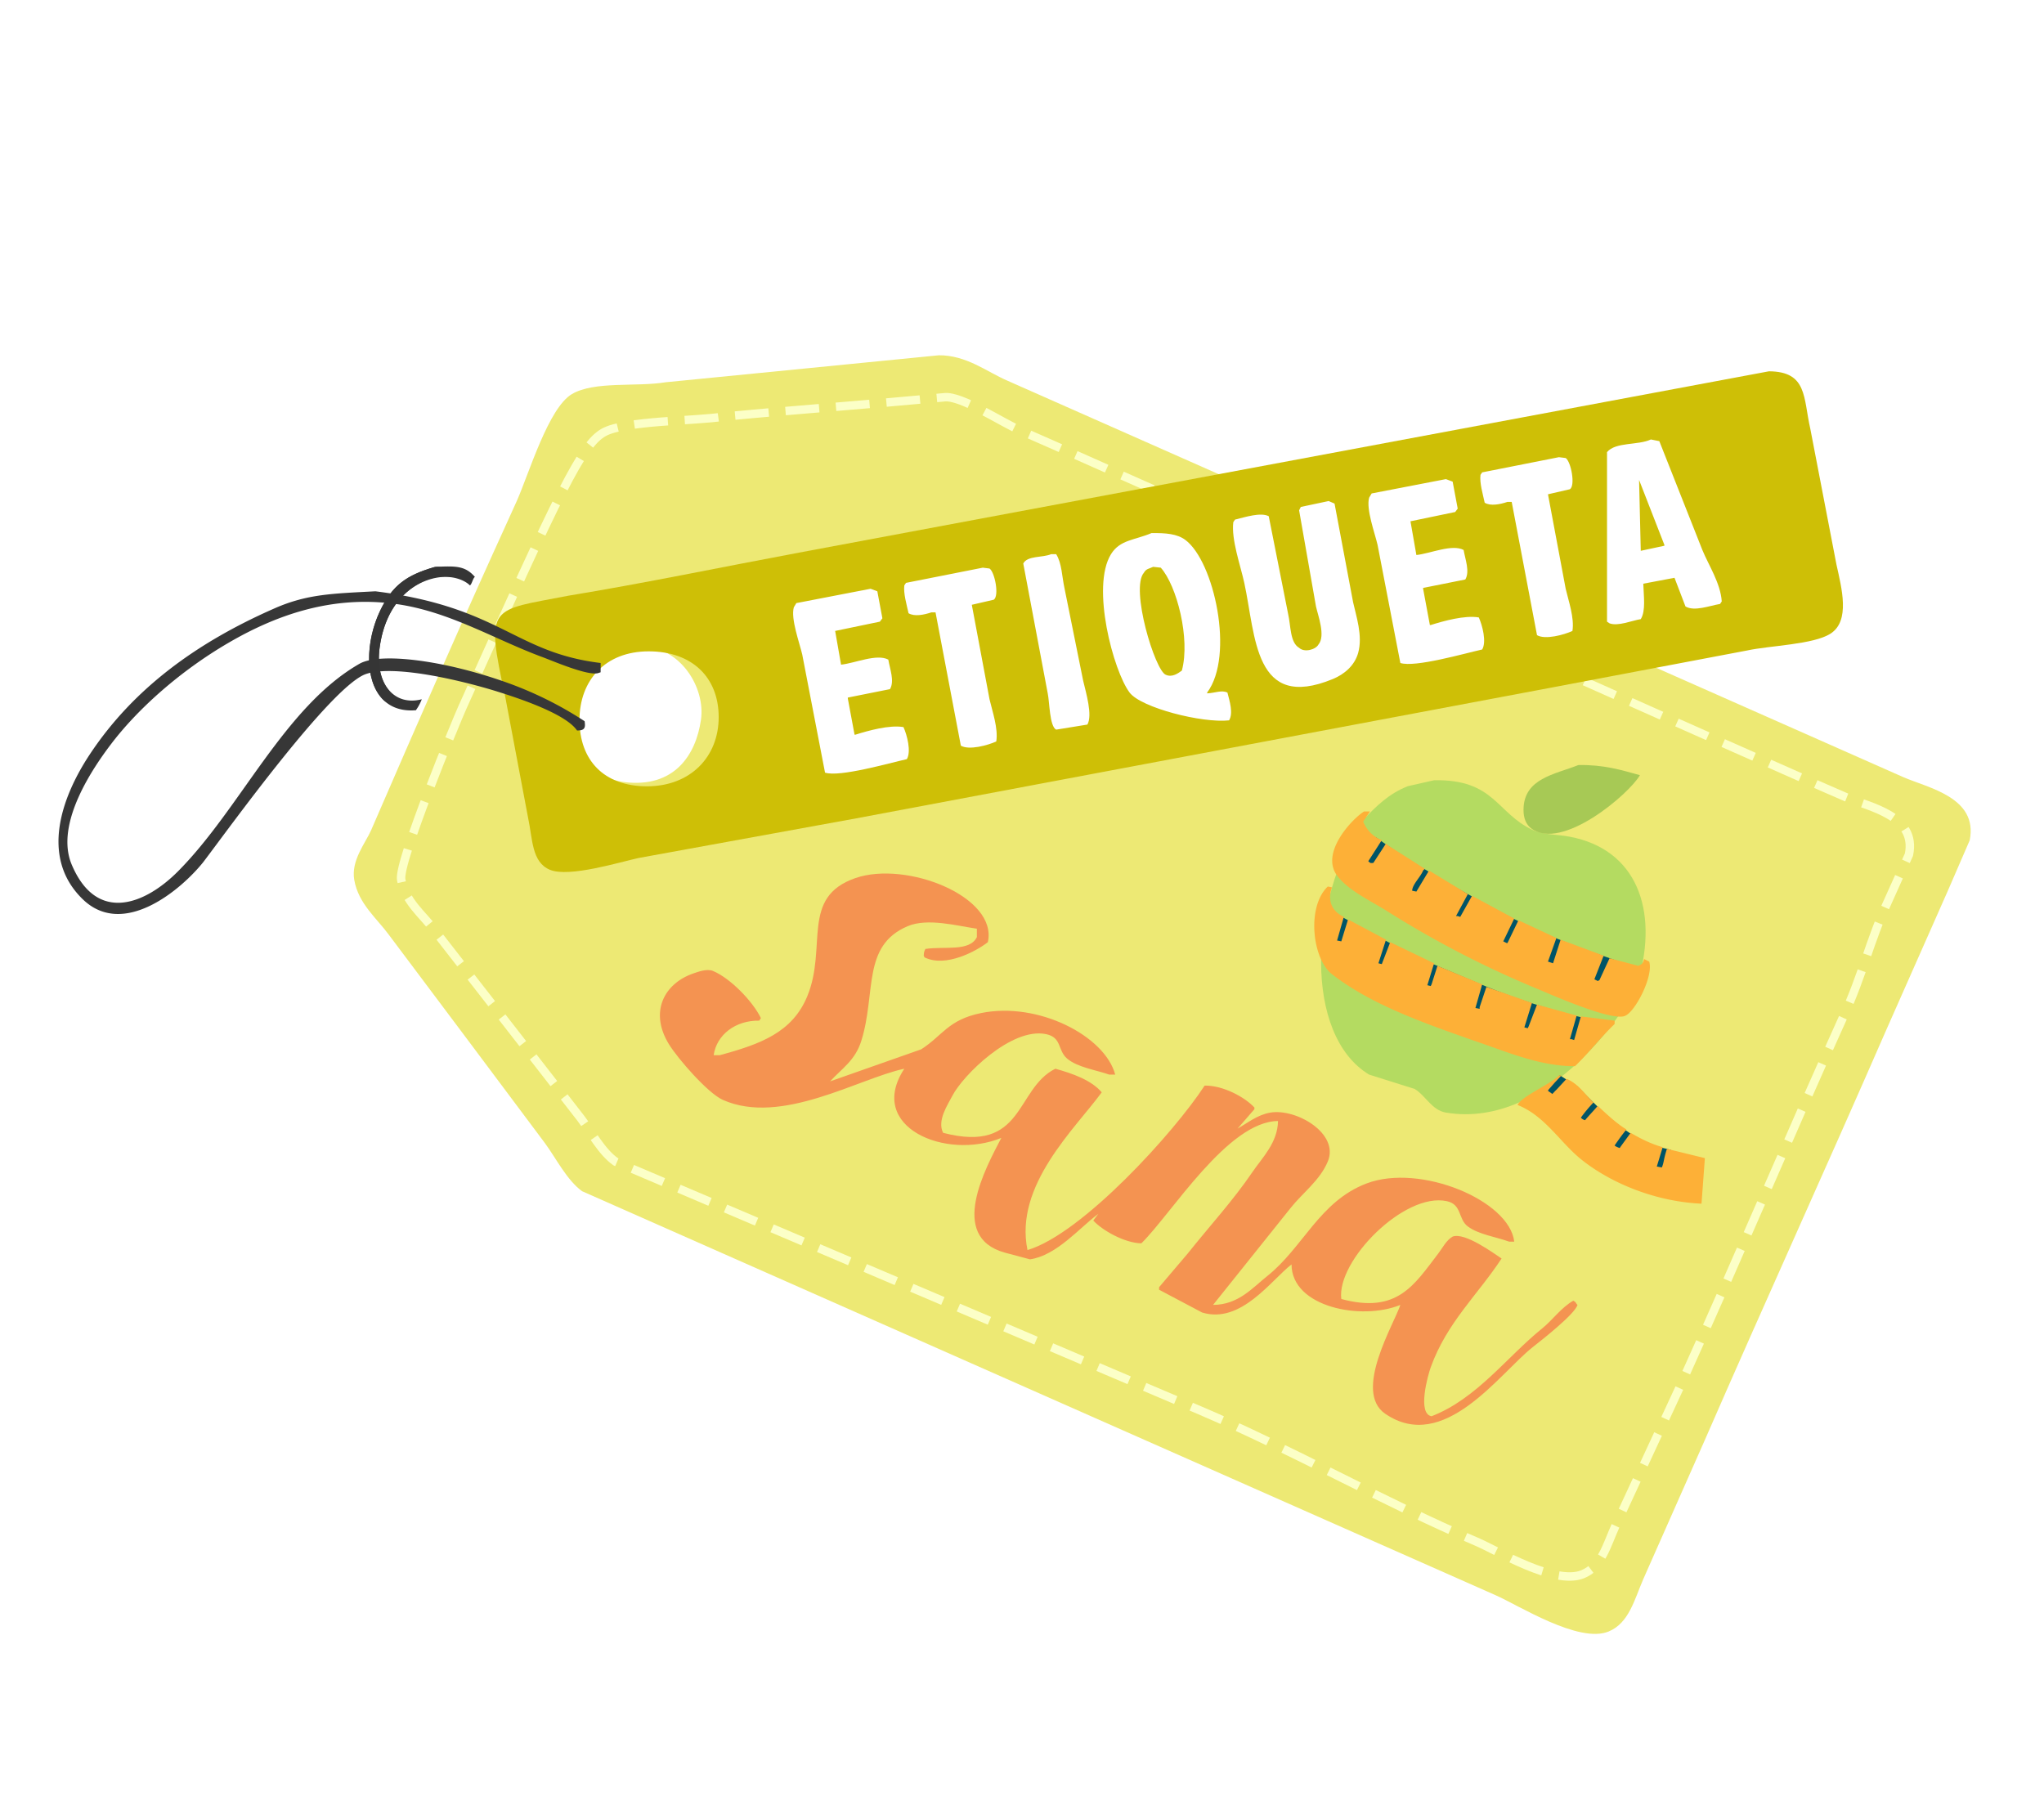 <svg xmlns="http://www.w3.org/2000/svg" xmlns:xlink="http://www.w3.org/1999/xlink" width="484.6" height="427" viewBox="0 0 2423 2135">
  <defs>
    <style>
      .cls-1 {
        fill: #353535;
      }

      .cls-1, .cls-10, .cls-11, .cls-2, .cls-3, .cls-4, .cls-5, .cls-6, .cls-7, .cls-8, .cls-9 {
        fill-rule: evenodd;
      }

      .cls-2 {
        fill: #ede974;
        filter: url(#filter);
      }

      .cls-3 {
        fill: none;
        stroke: #fcffc7;
        stroke-width: 10px;
        stroke-dasharray: 40 20;
      }

      .cls-4 {
        fill: #b4db61;
      }

      .cls-5 {
        fill: #a7c955;
      }

      .cls-6 {
        fill: #f49351;
      }

      .cls-7 {
        fill: #cebf06;
        filter: url(#filter-2);
      }

      .cls-8 {
        fill: #fff;
      }

      .cls-9 {
        fill: #373737;
      }

      .cls-10 {
        fill: #005467;
      }

      .cls-11 {
        fill: #fdb037;
      }
    </style>
    <filter id="filter" x="411" y="413" width="1935" height="1533" filterUnits="userSpaceOnUse">
      <feOffset result="offset" dx="6.947" dy="7.193" in="SourceAlpha"/>
      <feGaussianBlur result="blur" stdDeviation="3"/>
      <feFlood result="flood" flood-opacity="0.26"/>
      <feComposite result="composite" operator="in" in2="blur"/>
      <feBlend result="blend" in="SourceGraphic"/>
    </filter>
    <filter id="filter-2" x="578" y="432" width="1616" height="611" filterUnits="userSpaceOnUse">
      <feOffset result="offset" dx="6.947" dy="7.193" in="SourceAlpha"/>
      <feGaussianBlur result="blur" stdDeviation="3"/>
      <feFlood result="flood" flood-opacity="0.26"/>
      <feComposite result="composite" operator="in" in2="blur"/>
      <feBlend result="blend" in="SourceGraphic"/>
    </filter>
  </defs>
  <path id="Bow" class="cls-1" d="M516,672c23.283-.88,35.1-1.807,47,12-2.333,1-3.667,9-6,10-5.138-5.381-19.714-12.84-40-9-26.777,5.068-59.677,27.97-67,83-5.389,40.5,15.75,69.752,50,61a58.328,58.328,0,0,1-7,13c-58.881,4.894-66.923-66.042-42.495-117.665C465.387,692.886,483.134,681.472,516,672Z"/>
  <path id="etiqueta_fondo" data-name="etiqueta fondo" class="cls-2" d="M2249,914c29.7,13,89.16,24.038,79,75q-13.005,30-26,60-36.495,82.485-73,165c-70.9,162.6-144.52,324.27-215,486q-36.495,82.485-73,165c-10.39,23.86-16.84,52.02-41,62-35.35,14.61-106.92-31.13-134-43q-173.985-76.995-348-154-367.47-162.48-735-325c-17.961-13.11-30.79-38.99-44-57q-47.495-63.495-95-127-45-60-90-120c-14.332-19.54-36.1-36.87-41-65-4.026-23.11,13.269-43.638,20-59C556.632,691.368,593.32,614.917,606,586c14.444-32.938,37.33-109.622,65-126,26.44-15.65,76.553-8.3,111-14l324-32c32.8-.144,56.54,19.429,81,30C1241.99,468.331,2163.01,876,2249,914ZM752,759c47.357-.1,77.42,48.758,72,87-6.012,42.418-32.078,81.288-91,74-45.89-5.676-69.548-54.044-66-79C668.016,833.854,667.856,759.17,752,759Z"/>
  <path id="etiqueta_fondo_copy" data-name="etiqueta fondo copy" class="cls-3" d="M548,839c-6.339,13.924-76.232,182.85-72.441,203.8,4.614,25.5,25.113,41.2,38.61,58.91q42.372,54.39,84.753,108.78,44.726,57.54,89.461,115.11c12.44,16.33,24.521,39.78,41.435,51.67q346.04,147.27,692.152,294.59c109.22,46.52,218.48,109.06,327.71,155.59,25.5,10.76,92.9,52.21,126.18,38.97,22.75-9.05,28.83-34.57,38.61-56.2,22.92-49.84,53.62-115.37,76.53-165.22,66.37-146.6,127.92-293.47,194.68-440.86,22.92-49.85,29.83-86.71,52.75-136.56l24.48-54.39c9.57-46.188-46.43-56.192-74.39-67.977-80.98-34.441-925.3-411.966-977.09-434.02-23.03-9.582-72.24-43-92.43-40.193-101.69,9.668-160.307,13.332-262,23-32.438,5.17-116.585,4.51-141.483,18.7C689.46,527.541,664.424,580.1,548,839Zm161.75,27.044"/>
  <path class="cls-3" d="M762,265"/>
  <path id="manzana" class="cls-4" d="M1861,992c-17.31-3.274-30.92-1.967-44-8-43.14-19.892-45.16-60.377-117-59l-31,7c-22.7,8.879-37.69,23.831-53,40-64.77,94.98-70.77,254.97,7,302q27,8.505,54,17c13.22,8.11,20.34,25.21,37,28,123.03,20.6,220.12-128.63,228-156C1966.43,1078.17,1939.75,1006.9,1861,992Z"/>
  <path id="hoja" class="cls-5" d="M1871,907c29.98-.577,50.66,5.782,73,12-12.71,22.218-92.61,90.67-129,63-5.69-4.327-9.07-11.813-9-22C1806.24,922.593,1843.11,918.169,1871,907Z"/>
  <path id="Sana_texto" data-name="Sana texto" class="cls-6" d="M1515,1329c-59.52.42-126.24,109.86-162,145-20.01-.33-46.47-15.5-57-27q3-4.005,6-8c-22.45,16.64-49.3,49.38-81,54q-15-4.005-30-8c-67.62-18.95-22.36-100.55-4-136-65.65,26.96-160.43-12.76-115-82-54.2,11.51-145.683,67.75-215,37-18.012-7.99-53.479-48.92-64-66-23.536-38.2-5.83-72.03,29-84,5.676-1.95,15.779-5.75,23-3,20.754,8.66,47.185,35.85,57,56l-2,3c-28.171-.46-50.548,16.78-54,41h7c48.8-13.17,86.318-27.1,104-70,24.049-58.35-8.485-117.34,57-140,60.62-20.98,169.21,22.12,157,76-13.45,10.47-49.92,30.44-75,18-0.33-.67-0.67-1.33-1-2,0.22-4.51.71-5.39,2-8,22.92-3.43,52.3,3.52,61-14v-10c-23.52-3.36-58.33-13.03-82-3-54.59,23.14-37.13,78.84-55,136-7.23,23.14-22.756,32.51-37,48q54-19.005,108-38c25.45-16.27,31.83-35.03,71-43,67.89-13.81,146.84,27.27,159,73h-7c-16.41-5.72-37.77-8.65-50-19-11.53-9.76-5.92-25.03-25-29-40.97-8.52-98.53,48.9-111,73-5.77,11.15-18.39,29.55-11,44,96.56,25.14,85.21-52.14,133-76,20.45,5.64,43.07,13.7,55,28-31.75,43.37-103.88,110.17-88,187,65.1-19.36,174.51-140.29,210-195,22.06-.35,47.94,13.92,59,26v2l-20,23c11.83-6.63,23.64-16.45,39-19,30.59-5.08,81.9,24.66,68,58-9.37,22.48-29.84,37.13-44,55q-45.99,57.495-92,115c30-.15,46.66-20.23,64-34,42.81-34.02,62.06-88.77,118-110,63.42-24.07,169.41,20.11,175,69h-6c-16.01-5.72-36.22-8.48-49-18-11.75-8.75-6.73-26.07-25-30-50.27-10.82-130.71,70.68-125,116,66.4,17.88,86.29-16.57,115-54,5.23-6.83,9.4-15.63,17-20,14.53-5.33,48.45,19.64,58,26-28.06,42.85-64.84,75.77-84,129-3.35,9.31-16.19,55.09,1,58,53.7-20.84,89.1-70.18,131-104,12.77-10.3,22.28-24.5,37-33,2.56,1.63,2.42,1.23,4,4l1,1c-3.31,11.12-42.6,41.79-53,50-39.67,31.31-105.32,126.86-175,79-38.31-26.31,10.69-106.5,18-129-46.09,18.87-128.86,2.81-129-48-23.94,18.4-59.95,71.11-106,57l-51-27v-3l34-40c25.66-32.3,53.32-62.14,77-97C1496.17,1372.56,1514.5,1354.89,1515,1329Z"/>
  <path id="etiqueta_arriba" data-name="etiqueta arriba" class="cls-7" d="M592,819l27,143c5.545,25.63,4.148,52.91,26,62,22.679,9.43,82.942-9.22,105-14l258-47,824-155Q1948,786,2064,764c27.13-5.907,78.73-6.962,99-20,23.56-15.155,13.27-53.618,7-82q-15.495-80.491-31-161c-8.37-36.838-3.37-67.7-49-68Q1515.05,540.488,940,648c-90.991,17-181.661,35.986-273,51C573.6,717.269,568.014,708.412,592,819Zm170-54c51.362,0,83,30.78,83,78s-33.638,82-85,82-80-31.28-80-78.5S710.638,765,762,765Z"/>
  <path id="etiqueta_texto" data-name="etiqueta texto" class="cls-8" d="M1957,521c3.33,0.667,6.67,1.333,10,2q25.5,64.494,51,129c7.44,18.126,21.55,39.344,23,61-0.67,1-1.33,2-2,3-12.56,2.109-30.38,9.206-41,3q-6.495-17-13-34l-37,7c0.41,14.649,3.14,32.12-3,42-10.29,1.671-26.97,8.761-37,5l-3-2V536C1915.18,523.747,1941.69,528.2,1957,521Zm-109,21,8,1c6.34,4.359,11.72,32.592,5,37l-26,6q10.5,56,21,112c3.41,14.605,10.47,34.5,8,50-9.84,4.571-32.28,10.746-42,5q-15-78.991-30-158h-5c-8.63,2.9-20.05,5.242-27,1-2.22-10.254-6.18-23.368-5-33,0.67-1,1.33-2,2-3Zm-134,26c2.67,1,5.33,2,8,3l6,32-3,4-53,11q3.495,20,7,40c16.82-1.827,42.28-13.287,56-6,1.95,11.3,7.57,25.554,2,35l-50,10v1q4.005,21.5,8,43h1c15.39-4.832,40.36-11.849,57-9,4.26,9.371,9.38,28.985,4,38-20.97,4.669-79.63,21.607-97,16q-13.5-69.993-27-140c-3.26-14.106-13.8-42.378-10-56l3-5Zm229,1q1.005,42,2,84l28-6v-1Q1958,607.5,1943,569Zm-368,25c2.33,1,4.67,2,7,3q10.995,58.494,22,117c3.47,15.963,11.71,39.6,6,60-4.22,15.079-16.36,25.379-30,31-93.61,38.562-91.21-50.543-105-114-4.49-20.676-15.61-51.348-13-72,0.67-1,1.33-2,2-3,11.87-2.879,30.46-9,40-4q11.505,57.995,23,116c3.24,14.11,2.12,33.657,13,40,6.23,5.909,19.7,2.176,23-4,8.55-10.239-.67-34.5-3-45Q1550,662.006,1540,605c0.67-1.333,1.33-2.667,2-4Zm-210,38c17.19-.226,30.36.9,40,8,34.2,25.185,58.75,137.2,26,181v1c9.88-.492,16.87-4.153,24-1,2.59,10.206,7.16,24.334,2,33-31.9,3.552-104.49-14.966-118-33-19.17-25.579-45.9-125.321-22-164C1327.64,639.776,1345.02,640.5,1365,632Zm-119,25h6c6.79,10.7,6.75,26.21,10,41q10.995,54.5,22,109c3.34,14.217,11.39,40.842,5,52l-37,6c-7.85-3.754-7.87-33.169-10-43q-14.505-76.992-29-154C1218.12,658.514,1235.81,661.339,1246,657Zm121,15c-5.07,2.374-8.3,2.194-11,7-16.36,18.7,13.14,116.258,26,121,7.65,3.412,14.68-1.864,19-5,10.22-37.768-6.03-100.868-25-122Zm-202,1,8,1c6.34,4.359,11.72,32.592,5,37l-26,6q10.5,56,21,112c3.41,14.605,10.47,34.5,8,50-9.84,4.571-32.28,10.746-42,5q-15-78.991-30-158h-5c-8.63,2.9-20.05,5.242-27,1-2.22-10.254-6.18-23.368-5-33,0.67-1,1.33-2,2-3Zm-133,25c2.67,1,5.33,2,8,3l6,32-3,4-53,11,7,40c16.82-1.827,42.28-13.287,56-6,1.95,11.3,7.57,25.554,2,35l-50,10v1q4,21.5,8,43h1c15.39-4.832,40.36-11.849,57-9,4.26,9.371,9.38,28.985,4,38-20.97,4.669-79.629,21.607-97,16L951,776c-3.261-14.106-13.8-42.378-10-56l3-5Z"/>
  <path id="bow_back" data-name="bow back" class="cls-9" d="M445,701c148.35,18.647,164.51,72.544,267,85v11l-3,1c-12.371,3.458-53.848-14.512-66-19-57.073-21.076-110.345-54.268-174-63-74.548-10.226-140.25,12.359-198,46-58.391,34.015-108.588,79.373-140,121-18.238,24.169-66.85,92.558-46,142,29.466,69.87,86.445,47.78,126,8,74.214-74.631,125.807-194.736,215-246,24.356-14,101.27-4.378,177,23a437.639,437.639,0,0,1,90,45c1.108,7.189.616,11.217-9,11-13.257-19.578-67.464-37.664-94-46-36.026-11.317-120.71-32.847-156-21-41.2,13.831-163.9,184.891-193,223-25.4,31.9-94.482,91.16-143,44-51.44-50-24.161-122.226,8-171,51.952-78.789,127.7-133.608,220-174C364.509,704.148,394.694,703.715,445,701Z"/>
  <path id="cinta_copy" data-name="cinta copy" class="cls-10" d="M1602,1042c13.26,17.78,23.93,13.99,43,26,56.18,35.39,114.29,63.78,180,91,14.31,5.93,74.89,38.15,89,30,38.38-2.98,26.75-25.01,14-46-47.14-17.04-66.29-21.72-122-48-18.48-8.72-38.94-20.24-66-35-38.9-21.22-83.61-48.76-107-66C1618.13,983.038,1569.65,998.638,1602,1042Zm288,166c6.27,10.89,3,8.67,3,14-16.46,15.73-13.49,12.16-30,28-36,.2-61.71-12.01-90-22-66.19-23.37-116.46-34.43-167-75-47.6-38.21-55.92-87.15-25-73-0.79,2.77,17.81,10.53,63,36,25.74,14.51,29.37,16.46,62,30,26.61,11.04,59.23,25.92,91,37C1845.19,1199.81,1889.24,1210.66,1890,1208Zm86,154c15,3.67,9,9.33,24,13-1.33,18,5.33,19,4,37-56.14-2.56-94.33-22.17-128-49-25.54-20.35-33.36-43.08-66-56,4.28-10.2,29.48-21.76,39-32,1,0,9,6,21,13C1899.5,1317.83,1932.16,1353.34,1976,1362Z"/>
  <path id="cinta" class="cls-11" d="M1617,962h7q-4.005,6-8,12a38.612,38.612,0,0,0,22,22q-7.995,12.5-16,25c2.71,2.46,2.55,2.37,6,2q7.5-11.5,15-23l2,2q22.005,14,44,28l-2,2c-3.37,8.27-12.7,16.34-13,24,1.67,0.33,3.33.67,5,1q7.5-12.495,15-25,22.995,13.995,46,28-7.005,13.005-14,26h2c1,0.33,2,.67,3,1q7.005-12.495,14-25,24.99,13.5,50,27-6.495,13.5-13,27c1.33,0.67,2.67,1.33,4,2h1q6.495-13.5,13-27l45,21q-4.995,13.995-10,28c2,0.67,4,1.33,6,2q4.5-13.995,9-28,25.5,9.495,51,19-5.505,13.995-11,28c1.33,0.67,2.67,1.33,4,2,0.67-.33,1.33-0.67,2-1q6-13.005,12-26l34,9c4.74-2.14,5.44-2.59,7-8l6,3c5.22,17.43-16.23,58.53-28,64-14.11,8.15-88.69-25.07-103-31a1178.057,1178.057,0,0,1-180-93c-19.07-12.01-45.74-24.22-59-42C1564.87,1011.01,1602.65,970.983,1617,962Zm-43,89c1.67,0.33,3.33.67,5,1-6.57,17.61,1.92,29.47,14,35q-4.005,13.995-8,28c1.67,0.33,3.33.67,5,1q4.005-13.005,8-26l45,24q-4.5,13.995-9,28c1.33,0.33,2.67.67,4,1q4.995-13.005,10-26,25.995,12.495,52,25-4.005,13.005-8,26c1.33,0.33,2.67.67,4,1,0.33-.67.67-1.33,1-2q3.495-10.995,7-22l53,22q-4.005,13.995-8,28c1.67,0.33,3.33.67,5,1v-2q4.005-12,8-24,27,9.495,54,19-4.5,14.505-9,29c1.33,0.33,2.67.67,4,1,0.33-.67.67-1.33,1-2q4.995-13.005,10-26,23.505,6.495,47,13-4.005,13.995-8,28h2c1,0.33,2,.67,3,1q4.005-13.995,8-28,19.995,2.505,40,5v4c-16.46,15.73-30.49,34.16-47,50-36,.2-70.71-13.01-99-23-66.19-23.37-137.83-46.23-189-86C1555.42,1136.68,1548.81,1074.8,1574,1051Zm274,224h3c-4.93,5.26-7.4,7.88-7.99,8.48-7.68,8.85-7.34,8.19-8.01,9.52,1,1.33,4,2.67,5,4,2.67-2.33,2.33-2.67,5-5q6-6.495,12-13c13.99,5.64,22,18.87,32,28a169.756,169.756,0,0,0-15,18,9.037,9.037,0,0,0,5,3c4.67-5.67,10.33-11.33,15-17,9.73,9.07,21.93,20.71,34,28-5.01,6.3-7.19,9.1-14,19,0.1,0.2,1.63,1.6,6,3,4-5.67,9-12.33,13-18,11.42,6.68,23.94,13.14,38,17q-3.495,11.505-7,23c0.67,0,5.33,1,6,1,2.66-6.27,1.81-8.88,6-22q22.5,5.505,45,11-1.995,27-4,54c-56.14-2.56-108.33-25.17-142-52-25.54-20.35-43.36-52.08-76-65C1803.28,1299.8,1838.48,1285.24,1848,1275Z"/>
  <path id="Bow_copy" data-name="Bow copy" class="cls-1" d="M519,672c-0.466.134-3.928,0.269-4.388,0.4-31.98,9.395-49.436,20.927-64.107,51.931-17.215,36.379-18.3,82.349,3.16,104.614,8.994,9.329,15.12-.51,6.458-11.356C451.132,806.336,447.255,788.627,450,768c7.323-55.03,41.223-78.932,68-84,12.467-1.29,20.632.1,29,1C547.492,685.053,532.972,673.027,519,672Z"/>
</svg>
